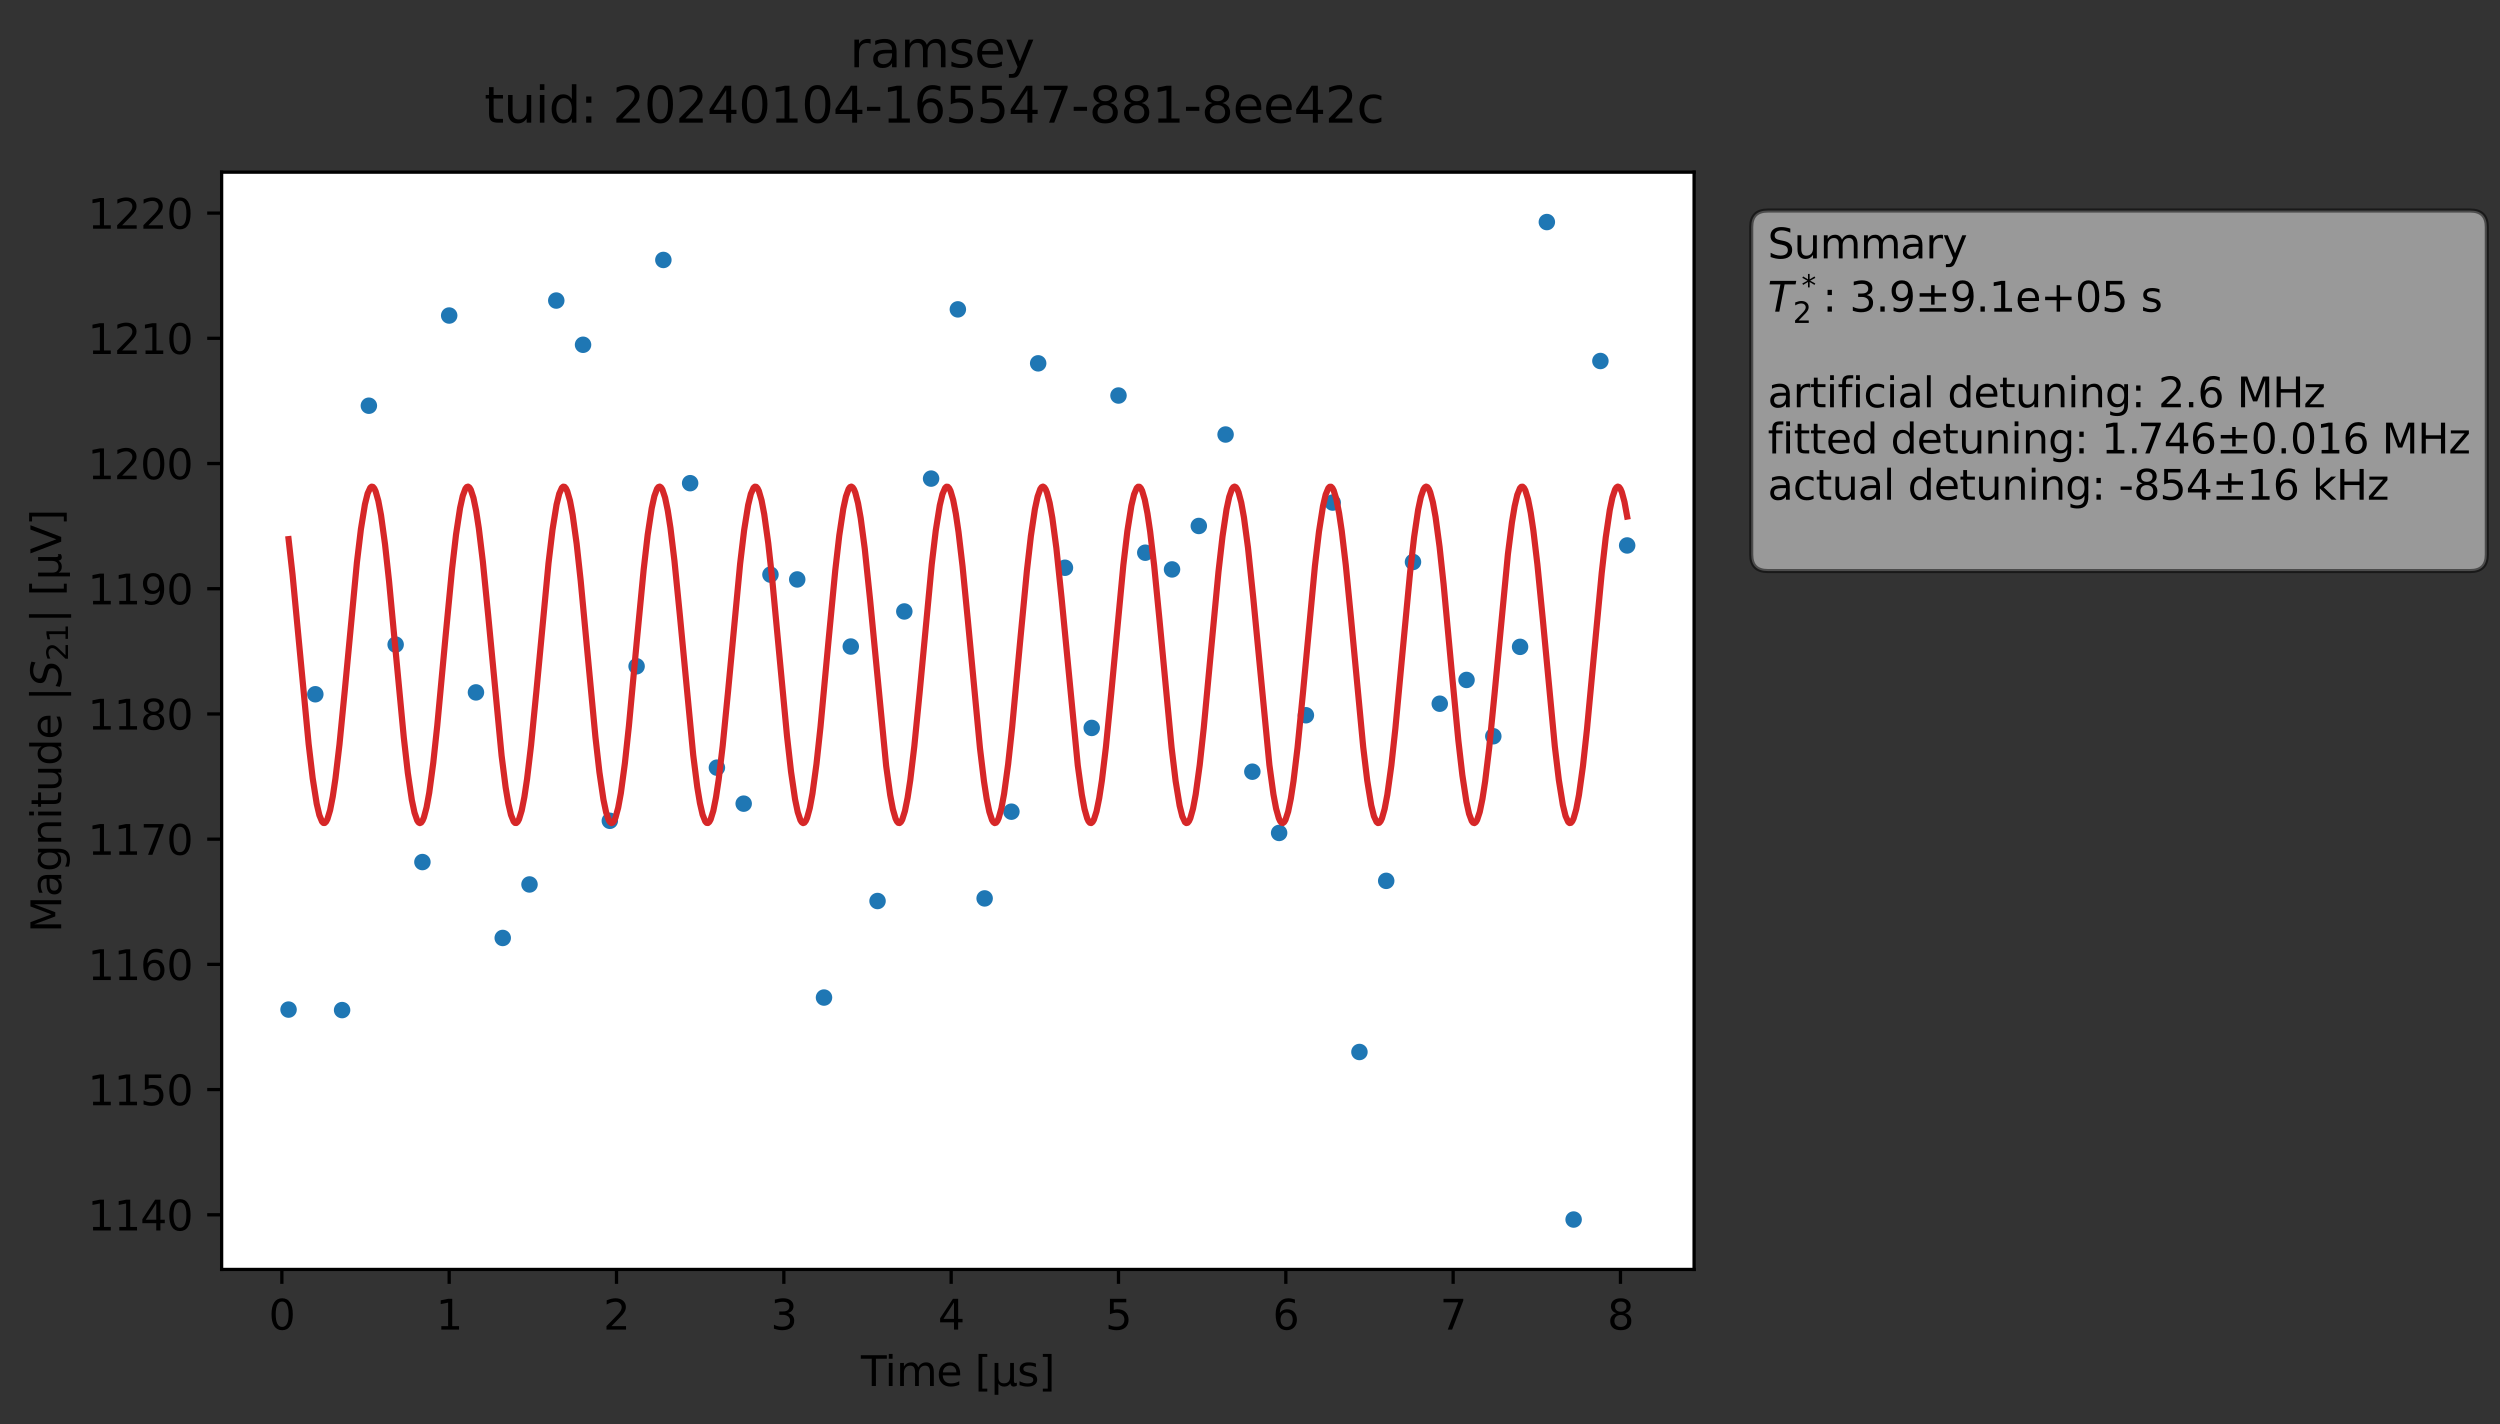 <?xml version="1.0" encoding="utf-8" standalone="no"?>
<!DOCTYPE svg PUBLIC "-//W3C//DTD SVG 1.1//EN"
  "http://www.w3.org/Graphics/SVG/1.1/DTD/svg11.dtd">
<svg xmlns:xlink="http://www.w3.org/1999/xlink" width="606.326pt" height="345.428pt" viewBox="0 0 606.326 345.428" xmlns="http://www.w3.org/2000/svg" version="1.1">
 <rect x="0" y="0" width="606.326" height="345.428" fill="#333333" stroke="none"/>
 <defs>
  <style type="text/css">*{stroke-linejoin: round; stroke-linecap: butt}</style>
 </defs>
 <g id="figure_1">
  <g id="patch_1">
   <path d="M 0 345.428 
L 606.326 345.428 
L 606.326 -0 
L 0 -0 
L 0 345.428 
z
" style="fill: none; opacity: 0"/>
  </g>
  <g id="axes_1">
   <g id="patch_2">
    <path d="M 53.75 307.872 
L 410.87 307.872 
L 410.87 41.76 
L 53.75 41.76 
z
" style="fill: #ffffff"/>
   </g>
   <g id="matplotlib.axis_1">
    <g id="xtick_1">
     <g id="line2d_1">
      <defs>
       <path id="m6ee64db534" d="M 0 0 
L 0 3.5 
" style="stroke: #000000; stroke-width: 0.8"/>
      </defs>
      <g>
       <use xlink:href="#m6ee64db534" x="68.359" y="307.872" style="stroke: #000000; stroke-width: 0.8"/>
      </g>
     </g>
     <g id="text_1">
      <!-- 0 -->
      <g transform="translate(65.178 322.47) scale(0.1 -0.1)">
       <defs>
        <path id="DejaVuSans-30" d="M 2034 4250 
Q 1547 4250 1301 3770 
Q 1056 3291 1056 2328 
Q 1056 1369 1301 889 
Q 1547 409 2034 409 
Q 2525 409 2770 889 
Q 3016 1369 3016 2328 
Q 3016 3291 2770 3770 
Q 2525 4250 2034 4250 
z
M 2034 4750 
Q 2819 4750 3233 4129 
Q 3647 3509 3647 2328 
Q 3647 1150 3233 529 
Q 2819 -91 2034 -91 
Q 1250 -91 836 529 
Q 422 1150 422 2328 
Q 422 3509 836 4129 
Q 1250 4750 2034 4750 
z
" transform="scale(0.016)"/>
       </defs>
       <use xlink:href="#DejaVuSans-30"/>
      </g>
     </g>
    </g>
    <g id="xtick_2">
     <g id="line2d_2">
      <g>
       <use xlink:href="#m6ee64db534" x="108.941" y="307.872" style="stroke: #000000; stroke-width: 0.8"/>
      </g>
     </g>
     <g id="text_2">
      <!-- 1 -->
      <g transform="translate(105.76 322.47) scale(0.1 -0.1)">
       <defs>
        <path id="DejaVuSans-31" d="M 794 531 
L 1825 531 
L 1825 4091 
L 703 3866 
L 703 4441 
L 1819 4666 
L 2450 4666 
L 2450 531 
L 3481 531 
L 3481 0 
L 794 0 
L 794 531 
z
" transform="scale(0.016)"/>
       </defs>
       <use xlink:href="#DejaVuSans-31"/>
      </g>
     </g>
    </g>
    <g id="xtick_3">
     <g id="line2d_3">
      <g>
       <use xlink:href="#m6ee64db534" x="149.523" y="307.872" style="stroke: #000000; stroke-width: 0.8"/>
      </g>
     </g>
     <g id="text_3">
      <!-- 2 -->
      <g transform="translate(146.342 322.47) scale(0.1 -0.1)">
       <defs>
        <path id="DejaVuSans-32" d="M 1228 531 
L 3431 531 
L 3431 0 
L 469 0 
L 469 531 
Q 828 903 1448 1529 
Q 2069 2156 2228 2338 
Q 2531 2678 2651 2914 
Q 2772 3150 2772 3378 
Q 2772 3750 2511 3984 
Q 2250 4219 1831 4219 
Q 1534 4219 1204 4116 
Q 875 4013 500 3803 
L 500 4441 
Q 881 4594 1212 4672 
Q 1544 4750 1819 4750 
Q 2544 4750 2975 4387 
Q 3406 4025 3406 3419 
Q 3406 3131 3298 2873 
Q 3191 2616 2906 2266 
Q 2828 2175 2409 1742 
Q 1991 1309 1228 531 
z
" transform="scale(0.016)"/>
       </defs>
       <use xlink:href="#DejaVuSans-32"/>
      </g>
     </g>
    </g>
    <g id="xtick_4">
     <g id="line2d_4">
      <g>
       <use xlink:href="#m6ee64db534" x="190.105" y="307.872" style="stroke: #000000; stroke-width: 0.8"/>
      </g>
     </g>
     <g id="text_4">
      <!-- 3 -->
      <g transform="translate(186.924 322.47) scale(0.1 -0.1)">
       <defs>
        <path id="DejaVuSans-33" d="M 2597 2516 
Q 3050 2419 3304 2112 
Q 3559 1806 3559 1356 
Q 3559 666 3084 287 
Q 2609 -91 1734 -91 
Q 1441 -91 1130 -33 
Q 819 25 488 141 
L 488 750 
Q 750 597 1062 519 
Q 1375 441 1716 441 
Q 2309 441 2620 675 
Q 2931 909 2931 1356 
Q 2931 1769 2642 2001 
Q 2353 2234 1838 2234 
L 1294 2234 
L 1294 2753 
L 1863 2753 
Q 2328 2753 2575 2939 
Q 2822 3125 2822 3475 
Q 2822 3834 2567 4026 
Q 2313 4219 1838 4219 
Q 1578 4219 1281 4162 
Q 984 4106 628 3988 
L 628 4550 
Q 988 4650 1302 4700 
Q 1616 4750 1894 4750 
Q 2613 4750 3031 4423 
Q 3450 4097 3450 3541 
Q 3450 3153 3228 2886 
Q 3006 2619 2597 2516 
z
" transform="scale(0.016)"/>
       </defs>
       <use xlink:href="#DejaVuSans-33"/>
      </g>
     </g>
    </g>
    <g id="xtick_5">
     <g id="line2d_5">
      <g>
       <use xlink:href="#m6ee64db534" x="230.687" y="307.872" style="stroke: #000000; stroke-width: 0.8"/>
      </g>
     </g>
     <g id="text_5">
      <!-- 4 -->
      <g transform="translate(227.505 322.47) scale(0.1 -0.1)">
       <defs>
        <path id="DejaVuSans-34" d="M 2419 4116 
L 825 1625 
L 2419 1625 
L 2419 4116 
z
M 2253 4666 
L 3047 4666 
L 3047 1625 
L 3713 1625 
L 3713 1100 
L 3047 1100 
L 3047 0 
L 2419 0 
L 2419 1100 
L 313 1100 
L 313 1709 
L 2253 4666 
z
" transform="scale(0.016)"/>
       </defs>
       <use xlink:href="#DejaVuSans-34"/>
      </g>
     </g>
    </g>
    <g id="xtick_6">
     <g id="line2d_6">
      <g>
       <use xlink:href="#m6ee64db534" x="271.269" y="307.872" style="stroke: #000000; stroke-width: 0.8"/>
      </g>
     </g>
     <g id="text_6">
      <!-- 5 -->
      <g transform="translate(268.087 322.47) scale(0.1 -0.1)">
       <defs>
        <path id="DejaVuSans-35" d="M 691 4666 
L 3169 4666 
L 3169 4134 
L 1269 4134 
L 1269 2991 
Q 1406 3038 1543 3061 
Q 1681 3084 1819 3084 
Q 2600 3084 3056 2656 
Q 3513 2228 3513 1497 
Q 3513 744 3044 326 
Q 2575 -91 1722 -91 
Q 1428 -91 1123 -41 
Q 819 9 494 109 
L 494 744 
Q 775 591 1075 516 
Q 1375 441 1709 441 
Q 2250 441 2565 725 
Q 2881 1009 2881 1497 
Q 2881 1984 2565 2268 
Q 2250 2553 1709 2553 
Q 1456 2553 1204 2497 
Q 953 2441 691 2322 
L 691 4666 
z
" transform="scale(0.016)"/>
       </defs>
       <use xlink:href="#DejaVuSans-35"/>
      </g>
     </g>
    </g>
    <g id="xtick_7">
     <g id="line2d_7">
      <g>
       <use xlink:href="#m6ee64db534" x="311.85" y="307.872" style="stroke: #000000; stroke-width: 0.8"/>
      </g>
     </g>
     <g id="text_7">
      <!-- 6 -->
      <g transform="translate(308.669 322.47) scale(0.1 -0.1)">
       <defs>
        <path id="DejaVuSans-36" d="M 2113 2584 
Q 1688 2584 1439 2293 
Q 1191 2003 1191 1497 
Q 1191 994 1439 701 
Q 1688 409 2113 409 
Q 2538 409 2786 701 
Q 3034 994 3034 1497 
Q 3034 2003 2786 2293 
Q 2538 2584 2113 2584 
z
M 3366 4563 
L 3366 3988 
Q 3128 4100 2886 4159 
Q 2644 4219 2406 4219 
Q 1781 4219 1451 3797 
Q 1122 3375 1075 2522 
Q 1259 2794 1537 2939 
Q 1816 3084 2150 3084 
Q 2853 3084 3261 2657 
Q 3669 2231 3669 1497 
Q 3669 778 3244 343 
Q 2819 -91 2113 -91 
Q 1303 -91 875 529 
Q 447 1150 447 2328 
Q 447 3434 972 4092 
Q 1497 4750 2381 4750 
Q 2619 4750 2861 4703 
Q 3103 4656 3366 4563 
z
" transform="scale(0.016)"/>
       </defs>
       <use xlink:href="#DejaVuSans-36"/>
      </g>
     </g>
    </g>
    <g id="xtick_8">
     <g id="line2d_8">
      <g>
       <use xlink:href="#m6ee64db534" x="352.432" y="307.872" style="stroke: #000000; stroke-width: 0.8"/>
      </g>
     </g>
     <g id="text_8">
      <!-- 7 -->
      <g transform="translate(349.251 322.47) scale(0.1 -0.1)">
       <defs>
        <path id="DejaVuSans-37" d="M 525 4666 
L 3525 4666 
L 3525 4397 
L 1831 0 
L 1172 0 
L 2766 4134 
L 525 4134 
L 525 4666 
z
" transform="scale(0.016)"/>
       </defs>
       <use xlink:href="#DejaVuSans-37"/>
      </g>
     </g>
    </g>
    <g id="xtick_9">
     <g id="line2d_9">
      <g>
       <use xlink:href="#m6ee64db534" x="393.014" y="307.872" style="stroke: #000000; stroke-width: 0.8"/>
      </g>
     </g>
     <g id="text_9">
      <!-- 8 -->
      <g transform="translate(389.833 322.47) scale(0.1 -0.1)">
       <defs>
        <path id="DejaVuSans-38" d="M 2034 2216 
Q 1584 2216 1326 1975 
Q 1069 1734 1069 1313 
Q 1069 891 1326 650 
Q 1584 409 2034 409 
Q 2484 409 2743 651 
Q 3003 894 3003 1313 
Q 3003 1734 2745 1975 
Q 2488 2216 2034 2216 
z
M 1403 2484 
Q 997 2584 770 2862 
Q 544 3141 544 3541 
Q 544 4100 942 4425 
Q 1341 4750 2034 4750 
Q 2731 4750 3128 4425 
Q 3525 4100 3525 3541 
Q 3525 3141 3298 2862 
Q 3072 2584 2669 2484 
Q 3125 2378 3379 2068 
Q 3634 1759 3634 1313 
Q 3634 634 3220 271 
Q 2806 -91 2034 -91 
Q 1263 -91 848 271 
Q 434 634 434 1313 
Q 434 1759 690 2068 
Q 947 2378 1403 2484 
z
M 1172 3481 
Q 1172 3119 1398 2916 
Q 1625 2713 2034 2713 
Q 2441 2713 2670 2916 
Q 2900 3119 2900 3481 
Q 2900 3844 2670 4047 
Q 2441 4250 2034 4250 
Q 1625 4250 1398 4047 
Q 1172 3844 1172 3481 
z
" transform="scale(0.016)"/>
       </defs>
       <use xlink:href="#DejaVuSans-38"/>
      </g>
     </g>
    </g>
    <g id="text_10">
     <!-- Time [μs] -->
     <g transform="translate(208.8 336.149) scale(0.1 -0.1)">
      <defs>
       <path id="DejaVuSans-54" d="M -19 4666 
L 3928 4666 
L 3928 4134 
L 2272 4134 
L 2272 0 
L 1638 0 
L 1638 4134 
L -19 4134 
L -19 4666 
z
" transform="scale(0.016)"/>
       <path id="DejaVuSans-69" d="M 603 3500 
L 1178 3500 
L 1178 0 
L 603 0 
L 603 3500 
z
M 603 4863 
L 1178 4863 
L 1178 4134 
L 603 4134 
L 603 4863 
z
" transform="scale(0.016)"/>
       <path id="DejaVuSans-6d" d="M 3328 2828 
Q 3544 3216 3844 3400 
Q 4144 3584 4550 3584 
Q 5097 3584 5394 3201 
Q 5691 2819 5691 2113 
L 5691 0 
L 5113 0 
L 5113 2094 
Q 5113 2597 4934 2840 
Q 4756 3084 4391 3084 
Q 3944 3084 3684 2787 
Q 3425 2491 3425 1978 
L 3425 0 
L 2847 0 
L 2847 2094 
Q 2847 2600 2669 2842 
Q 2491 3084 2119 3084 
Q 1678 3084 1418 2786 
Q 1159 2488 1159 1978 
L 1159 0 
L 581 0 
L 581 3500 
L 1159 3500 
L 1159 2956 
Q 1356 3278 1631 3431 
Q 1906 3584 2284 3584 
Q 2666 3584 2933 3390 
Q 3200 3197 3328 2828 
z
" transform="scale(0.016)"/>
       <path id="DejaVuSans-65" d="M 3597 1894 
L 3597 1613 
L 953 1613 
Q 991 1019 1311 708 
Q 1631 397 2203 397 
Q 2534 397 2845 478 
Q 3156 559 3463 722 
L 3463 178 
Q 3153 47 2828 -22 
Q 2503 -91 2169 -91 
Q 1331 -91 842 396 
Q 353 884 353 1716 
Q 353 2575 817 3079 
Q 1281 3584 2069 3584 
Q 2775 3584 3186 3129 
Q 3597 2675 3597 1894 
z
M 3022 2063 
Q 3016 2534 2758 2815 
Q 2500 3097 2075 3097 
Q 1594 3097 1305 2825 
Q 1016 2553 972 2059 
L 3022 2063 
z
" transform="scale(0.016)"/>
       <path id="DejaVuSans-20" transform="scale(0.016)"/>
       <path id="DejaVuSans-5b" d="M 550 4863 
L 1875 4863 
L 1875 4416 
L 1125 4416 
L 1125 -397 
L 1875 -397 
L 1875 -844 
L 550 -844 
L 550 4863 
z
" transform="scale(0.016)"/>
       <path id="DejaVuSans-3bc" d="M 544 -1331 
L 544 3500 
L 1119 3500 
L 1119 1325 
Q 1119 872 1334 640 
Q 1550 409 1972 409 
Q 2434 409 2667 671 
Q 2900 934 2900 1459 
L 2900 3500 
L 3475 3500 
L 3475 806 
Q 3475 619 3529 530 
Q 3584 441 3700 441 
Q 3728 441 3778 458 
Q 3828 475 3916 513 
L 3916 50 
Q 3788 -22 3673 -56 
Q 3559 -91 3450 -91 
Q 3234 -91 3106 31 
Q 2978 153 2931 403 
Q 2775 156 2548 32 
Q 2322 -91 2016 -91 
Q 1697 -91 1473 31 
Q 1250 153 1119 397 
L 1119 -1331 
L 544 -1331 
z
" transform="scale(0.016)"/>
       <path id="DejaVuSans-73" d="M 2834 3397 
L 2834 2853 
Q 2591 2978 2328 3040 
Q 2066 3103 1784 3103 
Q 1356 3103 1142 2972 
Q 928 2841 928 2578 
Q 928 2378 1081 2264 
Q 1234 2150 1697 2047 
L 1894 2003 
Q 2506 1872 2764 1633 
Q 3022 1394 3022 966 
Q 3022 478 2636 193 
Q 2250 -91 1575 -91 
Q 1294 -91 989 -36 
Q 684 19 347 128 
L 347 722 
Q 666 556 975 473 
Q 1284 391 1588 391 
Q 1994 391 2212 530 
Q 2431 669 2431 922 
Q 2431 1156 2273 1281 
Q 2116 1406 1581 1522 
L 1381 1569 
Q 847 1681 609 1914 
Q 372 2147 372 2553 
Q 372 3047 722 3315 
Q 1072 3584 1716 3584 
Q 2034 3584 2315 3537 
Q 2597 3491 2834 3397 
z
" transform="scale(0.016)"/>
       <path id="DejaVuSans-5d" d="M 1947 4863 
L 1947 -844 
L 622 -844 
L 622 -397 
L 1369 -397 
L 1369 4416 
L 622 4416 
L 622 4863 
L 1947 4863 
z
" transform="scale(0.016)"/>
      </defs>
      <use xlink:href="#DejaVuSans-54"/>
      <use xlink:href="#DejaVuSans-69" x="57.959"/>
      <use xlink:href="#DejaVuSans-6d" x="85.742"/>
      <use xlink:href="#DejaVuSans-65" x="183.154"/>
      <use xlink:href="#DejaVuSans-20" x="244.678"/>
      <use xlink:href="#DejaVuSans-5b" x="276.465"/>
      <use xlink:href="#DejaVuSans-3bc" x="315.479"/>
      <use xlink:href="#DejaVuSans-73" x="379.102"/>
      <use xlink:href="#DejaVuSans-5d" x="431.201"/>
     </g>
    </g>
   </g>
   <g id="matplotlib.axis_2">
    <g id="ytick_1">
     <g id="line2d_10">
      <defs>
       <path id="m82c3695851" d="M 0 0 
L -3.5 0 
" style="stroke: #000000; stroke-width: 0.8"/>
      </defs>
      <g>
       <use xlink:href="#m82c3695851" x="53.75" y="294.625" style="stroke: #000000; stroke-width: 0.8"/>
      </g>
     </g>
     <g id="text_11">
      <!-- 1140 -->
      <g transform="translate(21.3 298.425) scale(0.1 -0.1)">
       <use xlink:href="#DejaVuSans-31"/>
       <use xlink:href="#DejaVuSans-31" x="63.623"/>
       <use xlink:href="#DejaVuSans-34" x="127.246"/>
       <use xlink:href="#DejaVuSans-30" x="190.869"/>
      </g>
     </g>
    </g>
    <g id="ytick_2">
     <g id="line2d_11">
      <g>
       <use xlink:href="#m82c3695851" x="53.75" y="264.257" style="stroke: #000000; stroke-width: 0.8"/>
      </g>
     </g>
     <g id="text_12">
      <!-- 1150 -->
      <g transform="translate(21.3 268.057) scale(0.1 -0.1)">
       <use xlink:href="#DejaVuSans-31"/>
       <use xlink:href="#DejaVuSans-31" x="63.623"/>
       <use xlink:href="#DejaVuSans-35" x="127.246"/>
       <use xlink:href="#DejaVuSans-30" x="190.869"/>
      </g>
     </g>
    </g>
    <g id="ytick_3">
     <g id="line2d_12">
      <g>
       <use xlink:href="#m82c3695851" x="53.75" y="233.89" style="stroke: #000000; stroke-width: 0.8"/>
      </g>
     </g>
     <g id="text_13">
      <!-- 1160 -->
      <g transform="translate(21.3 237.689) scale(0.1 -0.1)">
       <use xlink:href="#DejaVuSans-31"/>
       <use xlink:href="#DejaVuSans-31" x="63.623"/>
       <use xlink:href="#DejaVuSans-36" x="127.246"/>
       <use xlink:href="#DejaVuSans-30" x="190.869"/>
      </g>
     </g>
    </g>
    <g id="ytick_4">
     <g id="line2d_13">
      <g>
       <use xlink:href="#m82c3695851" x="53.75" y="203.522" style="stroke: #000000; stroke-width: 0.8"/>
      </g>
     </g>
     <g id="text_14">
      <!-- 1170 -->
      <g transform="translate(21.3 207.321) scale(0.1 -0.1)">
       <use xlink:href="#DejaVuSans-31"/>
       <use xlink:href="#DejaVuSans-31" x="63.623"/>
       <use xlink:href="#DejaVuSans-37" x="127.246"/>
       <use xlink:href="#DejaVuSans-30" x="190.869"/>
      </g>
     </g>
    </g>
    <g id="ytick_5">
     <g id="line2d_14">
      <g>
       <use xlink:href="#m82c3695851" x="53.75" y="173.154" style="stroke: #000000; stroke-width: 0.8"/>
      </g>
     </g>
     <g id="text_15">
      <!-- 1180 -->
      <g transform="translate(21.3 176.953) scale(0.1 -0.1)">
       <use xlink:href="#DejaVuSans-31"/>
       <use xlink:href="#DejaVuSans-31" x="63.623"/>
       <use xlink:href="#DejaVuSans-38" x="127.246"/>
       <use xlink:href="#DejaVuSans-30" x="190.869"/>
      </g>
     </g>
    </g>
    <g id="ytick_6">
     <g id="line2d_15">
      <g>
       <use xlink:href="#m82c3695851" x="53.75" y="142.786" style="stroke: #000000; stroke-width: 0.8"/>
      </g>
     </g>
     <g id="text_16">
      <!-- 1190 -->
      <g transform="translate(21.3 146.585) scale(0.1 -0.1)">
       <defs>
        <path id="DejaVuSans-39" d="M 703 97 
L 703 672 
Q 941 559 1184 500 
Q 1428 441 1663 441 
Q 2288 441 2617 861 
Q 2947 1281 2994 2138 
Q 2813 1869 2534 1725 
Q 2256 1581 1919 1581 
Q 1219 1581 811 2004 
Q 403 2428 403 3163 
Q 403 3881 828 4315 
Q 1253 4750 1959 4750 
Q 2769 4750 3195 4129 
Q 3622 3509 3622 2328 
Q 3622 1225 3098 567 
Q 2575 -91 1691 -91 
Q 1453 -91 1209 -44 
Q 966 3 703 97 
z
M 1959 2075 
Q 2384 2075 2632 2365 
Q 2881 2656 2881 3163 
Q 2881 3666 2632 3958 
Q 2384 4250 1959 4250 
Q 1534 4250 1286 3958 
Q 1038 3666 1038 3163 
Q 1038 2656 1286 2365 
Q 1534 2075 1959 2075 
z
" transform="scale(0.016)"/>
       </defs>
       <use xlink:href="#DejaVuSans-31"/>
       <use xlink:href="#DejaVuSans-31" x="63.623"/>
       <use xlink:href="#DejaVuSans-39" x="127.246"/>
       <use xlink:href="#DejaVuSans-30" x="190.869"/>
      </g>
     </g>
    </g>
    <g id="ytick_7">
     <g id="line2d_16">
      <g>
       <use xlink:href="#m82c3695851" x="53.75" y="112.418" style="stroke: #000000; stroke-width: 0.8"/>
      </g>
     </g>
     <g id="text_17">
      <!-- 1200 -->
      <g transform="translate(21.3 116.217) scale(0.1 -0.1)">
       <use xlink:href="#DejaVuSans-31"/>
       <use xlink:href="#DejaVuSans-32" x="63.623"/>
       <use xlink:href="#DejaVuSans-30" x="127.246"/>
       <use xlink:href="#DejaVuSans-30" x="190.869"/>
      </g>
     </g>
    </g>
    <g id="ytick_8">
     <g id="line2d_17">
      <g>
       <use xlink:href="#m82c3695851" x="53.75" y="82.05" style="stroke: #000000; stroke-width: 0.8"/>
      </g>
     </g>
     <g id="text_18">
      <!-- 1210 -->
      <g transform="translate(21.3 85.849) scale(0.1 -0.1)">
       <use xlink:href="#DejaVuSans-31"/>
       <use xlink:href="#DejaVuSans-32" x="63.623"/>
       <use xlink:href="#DejaVuSans-31" x="127.246"/>
       <use xlink:href="#DejaVuSans-30" x="190.869"/>
      </g>
     </g>
    </g>
    <g id="ytick_9">
     <g id="line2d_18">
      <g>
       <use xlink:href="#m82c3695851" x="53.75" y="51.682" style="stroke: #000000; stroke-width: 0.8"/>
      </g>
     </g>
     <g id="text_19">
      <!-- 1220 -->
      <g transform="translate(21.3 55.481) scale(0.1 -0.1)">
       <use xlink:href="#DejaVuSans-31"/>
       <use xlink:href="#DejaVuSans-32" x="63.623"/>
       <use xlink:href="#DejaVuSans-32" x="127.246"/>
       <use xlink:href="#DejaVuSans-30" x="190.869"/>
      </g>
     </g>
    </g>
    <g id="text_20">
     <!-- Magnitude |$S_{21}|$ [μV] -->
     <g transform="translate(14.9 226.166) rotate(-90) scale(0.1 -0.1)">
      <defs>
       <path id="DejaVuSans-4d" d="M 628 4666 
L 1569 4666 
L 2759 1491 
L 3956 4666 
L 4897 4666 
L 4897 0 
L 4281 0 
L 4281 4097 
L 3078 897 
L 2444 897 
L 1241 4097 
L 1241 0 
L 628 0 
L 628 4666 
z
" transform="scale(0.016)"/>
       <path id="DejaVuSans-61" d="M 2194 1759 
Q 1497 1759 1228 1600 
Q 959 1441 959 1056 
Q 959 750 1161 570 
Q 1363 391 1709 391 
Q 2188 391 2477 730 
Q 2766 1069 2766 1631 
L 2766 1759 
L 2194 1759 
z
M 3341 1997 
L 3341 0 
L 2766 0 
L 2766 531 
Q 2569 213 2275 61 
Q 1981 -91 1556 -91 
Q 1019 -91 701 211 
Q 384 513 384 1019 
Q 384 1609 779 1909 
Q 1175 2209 1959 2209 
L 2766 2209 
L 2766 2266 
Q 2766 2663 2505 2880 
Q 2244 3097 1772 3097 
Q 1472 3097 1187 3025 
Q 903 2953 641 2809 
L 641 3341 
Q 956 3463 1253 3523 
Q 1550 3584 1831 3584 
Q 2591 3584 2966 3190 
Q 3341 2797 3341 1997 
z
" transform="scale(0.016)"/>
       <path id="DejaVuSans-67" d="M 2906 1791 
Q 2906 2416 2648 2759 
Q 2391 3103 1925 3103 
Q 1463 3103 1205 2759 
Q 947 2416 947 1791 
Q 947 1169 1205 825 
Q 1463 481 1925 481 
Q 2391 481 2648 825 
Q 2906 1169 2906 1791 
z
M 3481 434 
Q 3481 -459 3084 -895 
Q 2688 -1331 1869 -1331 
Q 1566 -1331 1297 -1286 
Q 1028 -1241 775 -1147 
L 775 -588 
Q 1028 -725 1275 -790 
Q 1522 -856 1778 -856 
Q 2344 -856 2625 -561 
Q 2906 -266 2906 331 
L 2906 616 
Q 2728 306 2450 153 
Q 2172 0 1784 0 
Q 1141 0 747 490 
Q 353 981 353 1791 
Q 353 2603 747 3093 
Q 1141 3584 1784 3584 
Q 2172 3584 2450 3431 
Q 2728 3278 2906 2969 
L 2906 3500 
L 3481 3500 
L 3481 434 
z
" transform="scale(0.016)"/>
       <path id="DejaVuSans-6e" d="M 3513 2113 
L 3513 0 
L 2938 0 
L 2938 2094 
Q 2938 2591 2744 2837 
Q 2550 3084 2163 3084 
Q 1697 3084 1428 2787 
Q 1159 2491 1159 1978 
L 1159 0 
L 581 0 
L 581 3500 
L 1159 3500 
L 1159 2956 
Q 1366 3272 1645 3428 
Q 1925 3584 2291 3584 
Q 2894 3584 3203 3211 
Q 3513 2838 3513 2113 
z
" transform="scale(0.016)"/>
       <path id="DejaVuSans-74" d="M 1172 4494 
L 1172 3500 
L 2356 3500 
L 2356 3053 
L 1172 3053 
L 1172 1153 
Q 1172 725 1289 603 
Q 1406 481 1766 481 
L 2356 481 
L 2356 0 
L 1766 0 
Q 1100 0 847 248 
Q 594 497 594 1153 
L 594 3053 
L 172 3053 
L 172 3500 
L 594 3500 
L 594 4494 
L 1172 4494 
z
" transform="scale(0.016)"/>
       <path id="DejaVuSans-75" d="M 544 1381 
L 544 3500 
L 1119 3500 
L 1119 1403 
Q 1119 906 1312 657 
Q 1506 409 1894 409 
Q 2359 409 2629 706 
Q 2900 1003 2900 1516 
L 2900 3500 
L 3475 3500 
L 3475 0 
L 2900 0 
L 2900 538 
Q 2691 219 2414 64 
Q 2138 -91 1772 -91 
Q 1169 -91 856 284 
Q 544 659 544 1381 
z
M 1991 3584 
L 1991 3584 
z
" transform="scale(0.016)"/>
       <path id="DejaVuSans-64" d="M 2906 2969 
L 2906 4863 
L 3481 4863 
L 3481 0 
L 2906 0 
L 2906 525 
Q 2725 213 2448 61 
Q 2172 -91 1784 -91 
Q 1150 -91 751 415 
Q 353 922 353 1747 
Q 353 2572 751 3078 
Q 1150 3584 1784 3584 
Q 2172 3584 2448 3432 
Q 2725 3281 2906 2969 
z
M 947 1747 
Q 947 1113 1208 752 
Q 1469 391 1925 391 
Q 2381 391 2643 752 
Q 2906 1113 2906 1747 
Q 2906 2381 2643 2742 
Q 2381 3103 1925 3103 
Q 1469 3103 1208 2742 
Q 947 2381 947 1747 
z
" transform="scale(0.016)"/>
       <path id="DejaVuSans-7c" d="M 1344 4891 
L 1344 -1509 
L 813 -1509 
L 813 4891 
L 1344 4891 
z
" transform="scale(0.016)"/>
       <path id="DejaVuSans-Oblique-53" d="M 3859 4513 
L 3738 3897 
Q 3422 4066 3111 4152 
Q 2800 4238 2509 4238 
Q 1944 4238 1609 3991 
Q 1275 3744 1275 3334 
Q 1275 3109 1398 2989 
Q 1522 2869 2034 2731 
L 2413 2638 
Q 3053 2472 3303 2217 
Q 3553 1963 3553 1503 
Q 3553 797 2998 353 
Q 2444 -91 1538 -91 
Q 1166 -91 791 -17 
Q 416 56 38 206 
L 166 856 
Q 513 641 861 531 
Q 1209 422 1556 422 
Q 2147 422 2503 684 
Q 2859 947 2859 1369 
Q 2859 1650 2717 1795 
Q 2575 1941 2106 2059 
L 1728 2156 
Q 1081 2325 845 2545 
Q 609 2766 609 3163 
Q 609 3859 1145 4304 
Q 1681 4750 2541 4750 
Q 2875 4750 3203 4690 
Q 3531 4631 3859 4513 
z
" transform="scale(0.016)"/>
       <path id="DejaVuSans-56" d="M 1831 0 
L 50 4666 
L 709 4666 
L 2188 738 
L 3669 4666 
L 4325 4666 
L 2547 0 
L 1831 0 
z
" transform="scale(0.016)"/>
      </defs>
      <use xlink:href="#DejaVuSans-4d" transform="translate(0 0.578)"/>
      <use xlink:href="#DejaVuSans-61" transform="translate(86.279 0.578)"/>
      <use xlink:href="#DejaVuSans-67" transform="translate(147.559 0.578)"/>
      <use xlink:href="#DejaVuSans-6e" transform="translate(211.035 0.578)"/>
      <use xlink:href="#DejaVuSans-69" transform="translate(274.414 0.578)"/>
      <use xlink:href="#DejaVuSans-74" transform="translate(302.197 0.578)"/>
      <use xlink:href="#DejaVuSans-75" transform="translate(341.406 0.578)"/>
      <use xlink:href="#DejaVuSans-64" transform="translate(404.785 0.578)"/>
      <use xlink:href="#DejaVuSans-65" transform="translate(468.262 0.578)"/>
      <use xlink:href="#DejaVuSans-20" transform="translate(529.785 0.578)"/>
      <use xlink:href="#DejaVuSans-7c" transform="translate(561.572 0.578)"/>
      <use xlink:href="#DejaVuSans-Oblique-53" transform="translate(595.264 0.578)"/>
      <use xlink:href="#DejaVuSans-32" transform="translate(658.74 -15.828) scale(0.7)"/>
      <use xlink:href="#DejaVuSans-31" transform="translate(703.276 -15.828) scale(0.7)"/>
      <use xlink:href="#DejaVuSans-7c" transform="translate(750.547 0.578)"/>
      <use xlink:href="#DejaVuSans-20" transform="translate(784.238 0.578)"/>
      <use xlink:href="#DejaVuSans-5b" transform="translate(816.025 0.578)"/>
      <use xlink:href="#DejaVuSans-3bc" transform="translate(855.039 0.578)"/>
      <use xlink:href="#DejaVuSans-56" transform="translate(918.662 0.578)"/>
      <use xlink:href="#DejaVuSans-5d" transform="translate(987.07 0.578)"/>
     </g>
    </g>
   </g>
   <g id="line2d_19">
    <defs>
     <path id="m2c5ecb6ce7" d="M 0 1.5 
C 0.398 1.5 0.779 1.342 1.061 1.061 
C 1.342 0.779 1.5 0.398 1.5 0 
C 1.5 -0.398 1.342 -0.779 1.061 -1.061 
C 0.779 -1.342 0.398 -1.5 0 -1.5 
C -0.398 -1.5 -0.779 -1.342 -1.061 -1.061 
C -1.342 -0.779 -1.5 -0.398 -1.5 0 
C -1.5 0.398 -1.342 0.779 -1.061 1.061 
C -0.779 1.342 -0.398 1.5 0 1.5 
z
" style="stroke: #1f77b4"/>
    </defs>
    <g clip-path="url(#pabbfb2eefd)">
     <use xlink:href="#m2c5ecb6ce7" x="69.983" y="244.857" style="fill: #1f77b4; stroke: #1f77b4"/>
     <use xlink:href="#m2c5ecb6ce7" x="76.476" y="168.38" style="fill: #1f77b4; stroke: #1f77b4"/>
     <use xlink:href="#m2c5ecb6ce7" x="82.969" y="244.979" style="fill: #1f77b4; stroke: #1f77b4"/>
     <use xlink:href="#m2c5ecb6ce7" x="89.462" y="98.399" style="fill: #1f77b4; stroke: #1f77b4"/>
     <use xlink:href="#m2c5ecb6ce7" x="95.955" y="156.33" style="fill: #1f77b4; stroke: #1f77b4"/>
     <use xlink:href="#m2c5ecb6ce7" x="102.448" y="209.077" style="fill: #1f77b4; stroke: #1f77b4"/>
     <use xlink:href="#m2c5ecb6ce7" x="108.941" y="76.527" style="fill: #1f77b4; stroke: #1f77b4"/>
     <use xlink:href="#m2c5ecb6ce7" x="115.434" y="167.928" style="fill: #1f77b4; stroke: #1f77b4"/>
     <use xlink:href="#m2c5ecb6ce7" x="121.927" y="227.485" style="fill: #1f77b4; stroke: #1f77b4"/>
     <use xlink:href="#m2c5ecb6ce7" x="128.421" y="214.508" style="fill: #1f77b4; stroke: #1f77b4"/>
     <use xlink:href="#m2c5ecb6ce7" x="134.914" y="72.894" style="fill: #1f77b4; stroke: #1f77b4"/>
     <use xlink:href="#m2c5ecb6ce7" x="141.407" y="83.618" style="fill: #1f77b4; stroke: #1f77b4"/>
     <use xlink:href="#m2c5ecb6ce7" x="147.9" y="199.069" style="fill: #1f77b4; stroke: #1f77b4"/>
     <use xlink:href="#m2c5ecb6ce7" x="154.393" y="161.594" style="fill: #1f77b4; stroke: #1f77b4"/>
     <use xlink:href="#m2c5ecb6ce7" x="160.886" y="63.047" style="fill: #1f77b4; stroke: #1f77b4"/>
     <use xlink:href="#m2c5ecb6ce7" x="167.379" y="117.185" style="fill: #1f77b4; stroke: #1f77b4"/>
     <use xlink:href="#m2c5ecb6ce7" x="173.872" y="186.18" style="fill: #1f77b4; stroke: #1f77b4"/>
     <use xlink:href="#m2c5ecb6ce7" x="180.365" y="194.911" style="fill: #1f77b4; stroke: #1f77b4"/>
     <use xlink:href="#m2c5ecb6ce7" x="186.858" y="139.365" style="fill: #1f77b4; stroke: #1f77b4"/>
     <use xlink:href="#m2c5ecb6ce7" x="193.351" y="140.532" style="fill: #1f77b4; stroke: #1f77b4"/>
     <use xlink:href="#m2c5ecb6ce7" x="199.845" y="241.938" style="fill: #1f77b4; stroke: #1f77b4"/>
     <use xlink:href="#m2c5ecb6ce7" x="206.338" y="156.804" style="fill: #1f77b4; stroke: #1f77b4"/>
     <use xlink:href="#m2c5ecb6ce7" x="212.831" y="218.524" style="fill: #1f77b4; stroke: #1f77b4"/>
     <use xlink:href="#m2c5ecb6ce7" x="219.324" y="148.298" style="fill: #1f77b4; stroke: #1f77b4"/>
     <use xlink:href="#m2c5ecb6ce7" x="225.817" y="116.075" style="fill: #1f77b4; stroke: #1f77b4"/>
     <use xlink:href="#m2c5ecb6ce7" x="232.31" y="75.032" style="fill: #1f77b4; stroke: #1f77b4"/>
     <use xlink:href="#m2c5ecb6ce7" x="238.803" y="217.892" style="fill: #1f77b4; stroke: #1f77b4"/>
     <use xlink:href="#m2c5ecb6ce7" x="245.296" y="196.857" style="fill: #1f77b4; stroke: #1f77b4"/>
     <use xlink:href="#m2c5ecb6ce7" x="251.789" y="88.121" style="fill: #1f77b4; stroke: #1f77b4"/>
     <use xlink:href="#m2c5ecb6ce7" x="258.282" y="137.697" style="fill: #1f77b4; stroke: #1f77b4"/>
     <use xlink:href="#m2c5ecb6ce7" x="264.775" y="176.545" style="fill: #1f77b4; stroke: #1f77b4"/>
     <use xlink:href="#m2c5ecb6ce7" x="271.269" y="95.928" style="fill: #1f77b4; stroke: #1f77b4"/>
     <use xlink:href="#m2c5ecb6ce7" x="277.762" y="134.047" style="fill: #1f77b4; stroke: #1f77b4"/>
     <use xlink:href="#m2c5ecb6ce7" x="284.255" y="138.102" style="fill: #1f77b4; stroke: #1f77b4"/>
     <use xlink:href="#m2c5ecb6ce7" x="290.748" y="127.564" style="fill: #1f77b4; stroke: #1f77b4"/>
     <use xlink:href="#m2c5ecb6ce7" x="297.241" y="105.385" style="fill: #1f77b4; stroke: #1f77b4"/>
     <use xlink:href="#m2c5ecb6ce7" x="303.734" y="187.159" style="fill: #1f77b4; stroke: #1f77b4"/>
     <use xlink:href="#m2c5ecb6ce7" x="310.227" y="202.012" style="fill: #1f77b4; stroke: #1f77b4"/>
     <use xlink:href="#m2c5ecb6ce7" x="316.72" y="173.469" style="fill: #1f77b4; stroke: #1f77b4"/>
     <use xlink:href="#m2c5ecb6ce7" x="323.213" y="121.89" style="fill: #1f77b4; stroke: #1f77b4"/>
     <use xlink:href="#m2c5ecb6ce7" x="329.706" y="255.14" style="fill: #1f77b4; stroke: #1f77b4"/>
     <use xlink:href="#m2c5ecb6ce7" x="336.199" y="213.633" style="fill: #1f77b4; stroke: #1f77b4"/>
     <use xlink:href="#m2c5ecb6ce7" x="342.693" y="136.299" style="fill: #1f77b4; stroke: #1f77b4"/>
     <use xlink:href="#m2c5ecb6ce7" x="349.186" y="170.67" style="fill: #1f77b4; stroke: #1f77b4"/>
     <use xlink:href="#m2c5ecb6ce7" x="355.679" y="164.907" style="fill: #1f77b4; stroke: #1f77b4"/>
     <use xlink:href="#m2c5ecb6ce7" x="362.172" y="178.563" style="fill: #1f77b4; stroke: #1f77b4"/>
     <use xlink:href="#m2c5ecb6ce7" x="368.665" y="156.882" style="fill: #1f77b4; stroke: #1f77b4"/>
     <use xlink:href="#m2c5ecb6ce7" x="375.158" y="53.856" style="fill: #1f77b4; stroke: #1f77b4"/>
     <use xlink:href="#m2c5ecb6ce7" x="381.651" y="295.776" style="fill: #1f77b4; stroke: #1f77b4"/>
     <use xlink:href="#m2c5ecb6ce7" x="388.144" y="87.554" style="fill: #1f77b4; stroke: #1f77b4"/>
     <use xlink:href="#m2c5ecb6ce7" x="394.637" y="132.291" style="fill: #1f77b4; stroke: #1f77b4"/>
    </g>
   </g>
   <g id="line2d_20">
    <path d="M 69.983 130.753 
L 70.958 139.439 
L 72.583 156.551 
L 74.857 180.473 
L 75.832 188.737 
L 76.807 194.935 
L 77.457 197.701 
L 78.107 199.27 
L 78.432 199.59 
L 78.757 199.594 
L 79.082 199.285 
L 79.407 198.663 
L 80.057 196.505 
L 80.707 193.187 
L 81.357 188.811 
L 82.332 180.565 
L 83.632 167.35 
L 86.557 136.454 
L 87.532 128.335 
L 88.507 122.321 
L 89.157 119.693 
L 89.806 118.27 
L 90.131 118.025 
L 90.456 118.095 
L 90.781 118.479 
L 91.106 119.174 
L 91.756 121.474 
L 92.406 124.924 
L 93.381 132.014 
L 94.356 140.955 
L 95.981 158.253 
L 97.931 178.856 
L 98.906 187.426 
L 99.881 194.02 
L 100.531 197.088 
L 101.181 198.978 
L 101.506 199.461 
L 101.831 199.631 
L 102.156 199.486 
L 102.481 199.028 
L 102.806 198.26 
L 103.456 195.819 
L 104.106 192.238 
L 105.081 184.982 
L 106.055 175.92 
L 108.005 154.961 
L 109.63 138.051 
L 110.605 129.618 
L 111.58 123.201 
L 112.23 120.269 
L 112.88 118.523 
L 113.205 118.114 
L 113.53 118.019 
L 113.855 118.239 
L 114.18 118.771 
L 114.83 120.756 
L 115.48 123.913 
L 116.13 128.145 
L 117.105 136.215 
L 118.405 149.29 
L 121.654 183.282 
L 122.629 190.947 
L 123.279 194.852 
L 123.929 197.647 
L 124.579 199.246 
L 124.904 199.581 
L 125.229 199.602 
L 125.554 199.308 
L 125.879 198.701 
L 126.529 196.573 
L 127.179 193.283 
L 127.829 188.931 
L 128.804 180.716 
L 130.104 167.524 
L 133.029 136.603 
L 134.004 128.454 
L 134.979 122.401 
L 135.629 119.744 
L 136.279 118.29 
L 136.604 118.03 
L 136.929 118.084 
L 137.253 118.453 
L 137.578 119.133 
L 138.228 121.403 
L 138.878 124.825 
L 139.853 131.88 
L 140.828 140.795 
L 142.453 158.075 
L 144.403 178.7 
L 145.378 187.298 
L 146.353 193.93 
L 147.003 197.026 
L 147.653 198.946 
L 147.978 199.445 
L 148.303 199.63 
L 148.628 199.501 
L 148.953 199.058 
L 149.278 198.305 
L 149.928 195.893 
L 150.578 192.34 
L 151.553 185.119 
L 152.528 176.082 
L 154.477 155.138 
L 156.102 138.205 
L 157.077 129.742 
L 158.052 123.288 
L 158.702 120.327 
L 159.352 118.552 
L 159.677 118.127 
L 160.002 118.016 
L 160.327 118.22 
L 160.652 118.737 
L 161.302 120.692 
L 161.952 123.821 
L 162.602 128.028 
L 163.577 136.067 
L 164.877 149.117 
L 168.127 183.139 
L 169.101 190.837 
L 169.751 194.768 
L 170.401 197.591 
L 171.051 199.222 
L 171.376 199.572 
L 171.701 199.608 
L 172.026 199.33 
L 172.351 198.739 
L 173.001 196.64 
L 173.651 193.378 
L 174.301 189.051 
L 175.276 180.866 
L 176.576 167.698 
L 179.501 136.753 
L 180.476 128.573 
L 181.451 122.481 
L 182.101 119.796 
L 182.751 118.311 
L 183.076 118.035 
L 183.401 118.074 
L 183.726 118.427 
L 184.051 119.092 
L 184.701 121.332 
L 185.35 124.727 
L 186.325 131.746 
L 187.3 140.635 
L 188.925 157.897 
L 190.875 178.544 
L 191.85 187.17 
L 192.825 193.839 
L 193.475 196.963 
L 194.125 198.913 
L 194.45 199.427 
L 194.775 199.628 
L 195.1 199.515 
L 195.425 199.088 
L 195.75 198.35 
L 196.4 195.967 
L 197.05 192.442 
L 198.025 185.255 
L 199 176.243 
L 200.949 155.315 
L 202.574 138.359 
L 203.549 129.868 
L 204.524 123.376 
L 205.174 120.387 
L 205.824 118.581 
L 206.149 118.141 
L 206.474 118.015 
L 206.799 118.203 
L 207.124 118.704 
L 207.449 119.515 
L 208.099 122.038 
L 208.749 125.693 
L 209.724 133.044 
L 211.024 145.509 
L 214.924 185.787 
L 215.899 192.836 
L 216.548 196.253 
L 217.198 198.519 
L 217.523 199.196 
L 217.848 199.562 
L 218.173 199.614 
L 218.498 199.351 
L 218.823 198.775 
L 219.473 196.707 
L 220.123 193.472 
L 220.773 189.17 
L 221.748 181.015 
L 223.048 167.872 
L 225.973 136.903 
L 226.948 128.693 
L 227.923 122.563 
L 228.573 119.848 
L 229.223 118.333 
L 229.548 118.042 
L 229.873 118.065 
L 230.198 118.402 
L 230.523 119.051 
L 231.173 121.262 
L 231.823 124.63 
L 232.472 129.05 
L 233.447 137.348 
L 234.747 150.605 
L 237.672 181.455 
L 238.647 189.519 
L 239.297 193.747 
L 239.947 196.899 
L 240.597 198.879 
L 240.922 199.409 
L 241.247 199.626 
L 241.572 199.528 
L 241.897 199.116 
L 242.222 198.394 
L 242.872 196.041 
L 243.522 192.542 
L 244.497 185.39 
L 245.472 176.404 
L 247.422 155.493 
L 249.046 138.513 
L 250.021 129.993 
L 250.996 123.464 
L 251.646 120.447 
L 252.296 118.611 
L 252.621 118.155 
L 252.946 118.013 
L 253.271 118.186 
L 253.596 118.672 
L 253.921 119.468 
L 254.571 121.961 
L 255.221 125.589 
L 256.196 132.906 
L 257.496 145.34 
L 261.396 185.653 
L 262.371 192.737 
L 263.021 196.182 
L 263.671 198.477 
L 263.996 199.17 
L 264.32 199.551 
L 264.645 199.618 
L 264.97 199.371 
L 265.295 198.811 
L 265.945 196.773 
L 266.595 193.566 
L 267.245 189.289 
L 268.22 181.165 
L 269.52 168.045 
L 272.445 137.054 
L 273.42 128.813 
L 274.395 122.645 
L 275.045 119.901 
L 275.695 118.356 
L 276.02 118.049 
L 276.345 118.056 
L 276.67 118.378 
L 276.995 119.012 
L 277.645 121.193 
L 278.295 124.533 
L 278.945 128.928 
L 279.92 137.197 
L 281.219 150.431 
L 284.144 181.306 
L 285.119 189.402 
L 286.094 195.386 
L 286.744 197.991 
L 287.394 199.39 
L 287.719 199.622 
L 288.044 199.54 
L 288.369 199.144 
L 288.694 198.437 
L 289.344 196.114 
L 289.994 192.642 
L 290.969 185.525 
L 291.944 176.564 
L 293.569 159.252 
L 295.519 138.668 
L 296.493 130.12 
L 297.468 123.554 
L 298.118 120.508 
L 298.768 118.642 
L 299.093 118.171 
L 299.418 118.013 
L 299.743 118.17 
L 300.068 118.64 
L 300.393 119.421 
L 301.043 121.885 
L 301.693 125.486 
L 302.668 132.769 
L 303.968 145.172 
L 307.868 185.519 
L 308.843 192.637 
L 309.493 196.11 
L 310.143 198.435 
L 310.468 199.143 
L 310.793 199.54 
L 311.118 199.623 
L 311.443 199.391 
L 311.767 198.846 
L 312.417 196.838 
L 313.067 193.659 
L 313.717 189.407 
L 314.692 181.314 
L 315.992 168.219 
L 318.917 137.205 
L 319.892 128.934 
L 320.867 122.728 
L 321.517 119.955 
L 322.167 118.379 
L 322.492 118.057 
L 322.817 118.048 
L 323.142 118.355 
L 323.467 118.973 
L 324.117 121.124 
L 324.767 124.437 
L 325.417 128.807 
L 326.392 137.046 
L 327.691 150.257 
L 330.616 181.157 
L 331.591 189.284 
L 332.566 195.306 
L 333.216 197.94 
L 333.866 199.37 
L 334.191 199.618 
L 334.516 199.552 
L 334.841 199.171 
L 335.166 198.479 
L 335.816 196.186 
L 336.466 192.742 
L 337.441 185.66 
L 338.416 176.725 
L 340.041 159.43 
L 341.991 138.823 
L 342.966 130.247 
L 343.94 123.644 
L 344.59 120.57 
L 345.24 118.674 
L 345.565 118.187 
L 345.89 118.013 
L 346.215 118.155 
L 346.54 118.61 
L 346.865 119.375 
L 347.515 121.809 
L 348.165 125.384 
L 349.14 132.632 
L 350.115 141.689 
L 352.065 162.645 
L 353.69 179.56 
L 354.665 188 
L 355.64 194.425 
L 356.29 197.363 
L 356.94 199.115 
L 357.265 199.527 
L 357.59 199.626 
L 357.915 199.41 
L 358.24 198.881 
L 358.89 196.902 
L 359.539 193.751 
L 360.189 189.525 
L 361.164 181.462 
L 362.464 168.392 
L 365.714 134.394 
L 366.689 126.721 
L 367.339 122.811 
L 367.989 120.01 
L 368.639 118.403 
L 368.964 118.065 
L 369.289 118.041 
L 369.614 118.332 
L 369.939 118.935 
L 370.589 121.057 
L 371.239 124.341 
L 371.889 128.687 
L 372.864 136.896 
L 374.164 150.082 
L 377.088 181.008 
L 378.063 189.165 
L 379.038 195.226 
L 379.688 197.889 
L 380.338 199.35 
L 380.663 199.613 
L 380.988 199.562 
L 381.313 199.197 
L 381.638 198.521 
L 382.288 196.257 
L 382.938 192.84 
L 383.913 185.794 
L 384.888 176.885 
L 386.513 159.609 
L 388.463 138.978 
L 389.438 130.374 
L 390.413 123.734 
L 391.062 120.632 
L 391.712 118.706 
L 392.037 118.204 
L 392.362 118.015 
L 392.687 118.14 
L 393.012 118.58 
L 393.337 119.33 
L 393.987 121.735 
L 394.637 125.282 
L 394.637 125.282 
" clip-path="url(#pabbfb2eefd)" style="fill: none; stroke: #d62728; stroke-width: 1.5; stroke-linecap: square"/>
   </g>
   <g id="patch_3">
    <path d="M 53.75 307.872 
L 53.75 41.76 
" style="fill: none; stroke: #000000; stroke-width: 0.8; stroke-linejoin: miter; stroke-linecap: square"/>
   </g>
   <g id="patch_4">
    <path d="M 410.87 307.872 
L 410.87 41.76 
" style="fill: none; stroke: #000000; stroke-width: 0.8; stroke-linejoin: miter; stroke-linecap: square"/>
   </g>
   <g id="patch_5">
    <path d="M 53.75 307.872 
L 410.87 307.872 
" style="fill: none; stroke: #000000; stroke-width: 0.8; stroke-linejoin: miter; stroke-linecap: square"/>
   </g>
   <g id="patch_6">
    <path d="M 53.75 41.76 
L 410.87 41.76 
" style="fill: none; stroke: #000000; stroke-width: 0.8; stroke-linejoin: miter; stroke-linecap: square"/>
   </g>
   <g id="text_21">
    <g id="patch_7">
     <path d="M 428.726 138.497 
L 599.126 138.497 
Q 603.126 138.497 603.126 134.497 
L 603.126 55.066 
Q 603.126 51.066 599.126 51.066 
L 428.726 51.066 
Q 424.726 51.066 424.726 55.066 
L 424.726 134.497 
Q 424.726 138.497 428.726 138.497 
z
" style="fill: #ffffff; opacity: 0.5; stroke: #000000; stroke-linejoin: miter"/>
    </g>
    <!-- Summary -->
    <g transform="translate(428.726 62.664) scale(0.1 -0.1)">
     <defs>
      <path id="DejaVuSans-53" d="M 3425 4513 
L 3425 3897 
Q 3066 4069 2747 4153 
Q 2428 4238 2131 4238 
Q 1616 4238 1336 4038 
Q 1056 3838 1056 3469 
Q 1056 3159 1242 3001 
Q 1428 2844 1947 2747 
L 2328 2669 
Q 3034 2534 3370 2195 
Q 3706 1856 3706 1288 
Q 3706 609 3251 259 
Q 2797 -91 1919 -91 
Q 1588 -91 1214 -16 
Q 841 59 441 206 
L 441 856 
Q 825 641 1194 531 
Q 1563 422 1919 422 
Q 2459 422 2753 634 
Q 3047 847 3047 1241 
Q 3047 1584 2836 1778 
Q 2625 1972 2144 2069 
L 1759 2144 
Q 1053 2284 737 2584 
Q 422 2884 422 3419 
Q 422 4038 858 4394 
Q 1294 4750 2059 4750 
Q 2388 4750 2728 4690 
Q 3069 4631 3425 4513 
z
" transform="scale(0.016)"/>
      <path id="DejaVuSans-72" d="M 2631 2963 
Q 2534 3019 2420 3045 
Q 2306 3072 2169 3072 
Q 1681 3072 1420 2755 
Q 1159 2438 1159 1844 
L 1159 0 
L 581 0 
L 581 3500 
L 1159 3500 
L 1159 2956 
Q 1341 3275 1631 3429 
Q 1922 3584 2338 3584 
Q 2397 3584 2469 3576 
Q 2541 3569 2628 3553 
L 2631 2963 
z
" transform="scale(0.016)"/>
      <path id="DejaVuSans-79" d="M 2059 -325 
Q 1816 -950 1584 -1140 
Q 1353 -1331 966 -1331 
L 506 -1331 
L 506 -850 
L 844 -850 
Q 1081 -850 1212 -737 
Q 1344 -625 1503 -206 
L 1606 56 
L 191 3500 
L 800 3500 
L 1894 763 
L 2988 3500 
L 3597 3500 
L 2059 -325 
z
" transform="scale(0.016)"/>
     </defs>
     <use xlink:href="#DejaVuSans-53"/>
     <use xlink:href="#DejaVuSans-75" x="63.477"/>
     <use xlink:href="#DejaVuSans-6d" x="126.855"/>
     <use xlink:href="#DejaVuSans-6d" x="224.268"/>
     <use xlink:href="#DejaVuSans-61" x="321.68"/>
     <use xlink:href="#DejaVuSans-72" x="382.959"/>
     <use xlink:href="#DejaVuSans-79" x="424.072"/>
    </g>
    <!-- $T_2^*$: 3.9$\pm$9.1e+05 s -->
    <g transform="translate(428.726 75.664) scale(0.1 -0.1)">
     <defs>
      <path id="DejaVuSans-Oblique-54" d="M 378 4666 
L 4325 4666 
L 4225 4134 
L 2559 4134 
L 1759 0 
L 1125 0 
L 1925 4134 
L 275 4134 
L 378 4666 
z
" transform="scale(0.016)"/>
      <path id="DejaVuSans-2a" d="M 3009 3897 
L 1888 3291 
L 3009 2681 
L 2828 2375 
L 1778 3009 
L 1778 1831 
L 1422 1831 
L 1422 3009 
L 372 2375 
L 191 2681 
L 1313 3291 
L 191 3897 
L 372 4206 
L 1422 3572 
L 1422 4750 
L 1778 4750 
L 1778 3572 
L 2828 4206 
L 3009 3897 
z
" transform="scale(0.016)"/>
      <path id="DejaVuSans-3a" d="M 750 794 
L 1409 794 
L 1409 0 
L 750 0 
L 750 794 
z
M 750 3309 
L 1409 3309 
L 1409 2516 
L 750 2516 
L 750 3309 
z
" transform="scale(0.016)"/>
      <path id="DejaVuSans-2e" d="M 684 794 
L 1344 794 
L 1344 0 
L 684 0 
L 684 794 
z
" transform="scale(0.016)"/>
      <path id="DejaVuSans-b1" d="M 2944 4013 
L 2944 2803 
L 4684 2803 
L 4684 2272 
L 2944 2272 
L 2944 1063 
L 2419 1063 
L 2419 2272 
L 678 2272 
L 678 2803 
L 2419 2803 
L 2419 4013 
L 2944 4013 
z
M 678 531 
L 4684 531 
L 4684 0 
L 678 0 
L 678 531 
z
" transform="scale(0.016)"/>
      <path id="DejaVuSans-2b" d="M 2944 4013 
L 2944 2272 
L 4684 2272 
L 4684 1741 
L 2944 1741 
L 2944 0 
L 2419 0 
L 2419 1741 
L 678 1741 
L 678 2272 
L 2419 2272 
L 2419 4013 
L 2944 4013 
z
" transform="scale(0.016)"/>
     </defs>
     <use xlink:href="#DejaVuSans-Oblique-54" transform="translate(0 0.766)"/>
     <use xlink:href="#DejaVuSans-2a" transform="translate(81.738 39.047) scale(0.7)"/>
     <use xlink:href="#DejaVuSans-32" transform="translate(61.084 -26.578) scale(0.7)"/>
     <use xlink:href="#DejaVuSans-3a" transform="translate(133.111 0.766)"/>
     <use xlink:href="#DejaVuSans-20" transform="translate(166.802 0.766)"/>
     <use xlink:href="#DejaVuSans-33" transform="translate(198.589 0.766)"/>
     <use xlink:href="#DejaVuSans-2e" transform="translate(262.212 0.766)"/>
     <use xlink:href="#DejaVuSans-39" transform="translate(293.999 0.766)"/>
     <use xlink:href="#DejaVuSans-b1" transform="translate(357.622 0.766)"/>
     <use xlink:href="#DejaVuSans-39" transform="translate(441.411 0.766)"/>
     <use xlink:href="#DejaVuSans-2e" transform="translate(505.034 0.766)"/>
     <use xlink:href="#DejaVuSans-31" transform="translate(536.821 0.766)"/>
     <use xlink:href="#DejaVuSans-65" transform="translate(600.445 0.766)"/>
     <use xlink:href="#DejaVuSans-2b" transform="translate(661.968 0.766)"/>
     <use xlink:href="#DejaVuSans-30" transform="translate(745.757 0.766)"/>
     <use xlink:href="#DejaVuSans-35" transform="translate(809.38 0.766)"/>
     <use xlink:href="#DejaVuSans-20" transform="translate(873.003 0.766)"/>
     <use xlink:href="#DejaVuSans-73" transform="translate(904.79 0.766)"/>
    </g>
    <!--  -->
    <g transform="translate(428.726 87.582) scale(0.1 -0.1)"/>
    <!-- artificial detuning: 2.6 MHz -->
    <g transform="translate(428.726 98.78) scale(0.1 -0.1)">
     <defs>
      <path id="DejaVuSans-66" d="M 2375 4863 
L 2375 4384 
L 1825 4384 
Q 1516 4384 1395 4259 
Q 1275 4134 1275 3809 
L 1275 3500 
L 2222 3500 
L 2222 3053 
L 1275 3053 
L 1275 0 
L 697 0 
L 697 3053 
L 147 3053 
L 147 3500 
L 697 3500 
L 697 3744 
Q 697 4328 969 4595 
Q 1241 4863 1831 4863 
L 2375 4863 
z
" transform="scale(0.016)"/>
      <path id="DejaVuSans-63" d="M 3122 3366 
L 3122 2828 
Q 2878 2963 2633 3030 
Q 2388 3097 2138 3097 
Q 1578 3097 1268 2742 
Q 959 2388 959 1747 
Q 959 1106 1268 751 
Q 1578 397 2138 397 
Q 2388 397 2633 464 
Q 2878 531 3122 666 
L 3122 134 
Q 2881 22 2623 -34 
Q 2366 -91 2075 -91 
Q 1284 -91 818 406 
Q 353 903 353 1747 
Q 353 2603 823 3093 
Q 1294 3584 2113 3584 
Q 2378 3584 2631 3529 
Q 2884 3475 3122 3366 
z
" transform="scale(0.016)"/>
      <path id="DejaVuSans-6c" d="M 603 4863 
L 1178 4863 
L 1178 0 
L 603 0 
L 603 4863 
z
" transform="scale(0.016)"/>
      <path id="DejaVuSans-48" d="M 628 4666 
L 1259 4666 
L 1259 2753 
L 3553 2753 
L 3553 4666 
L 4184 4666 
L 4184 0 
L 3553 0 
L 3553 2222 
L 1259 2222 
L 1259 0 
L 628 0 
L 628 4666 
z
" transform="scale(0.016)"/>
      <path id="DejaVuSans-7a" d="M 353 3500 
L 3084 3500 
L 3084 2975 
L 922 459 
L 3084 459 
L 3084 0 
L 275 0 
L 275 525 
L 2438 3041 
L 353 3041 
L 353 3500 
z
" transform="scale(0.016)"/>
     </defs>
     <use xlink:href="#DejaVuSans-61"/>
     <use xlink:href="#DejaVuSans-72" x="61.279"/>
     <use xlink:href="#DejaVuSans-74" x="102.393"/>
     <use xlink:href="#DejaVuSans-69" x="141.602"/>
     <use xlink:href="#DejaVuSans-66" x="169.385"/>
     <use xlink:href="#DejaVuSans-69" x="204.59"/>
     <use xlink:href="#DejaVuSans-63" x="232.373"/>
     <use xlink:href="#DejaVuSans-69" x="287.354"/>
     <use xlink:href="#DejaVuSans-61" x="315.137"/>
     <use xlink:href="#DejaVuSans-6c" x="376.416"/>
     <use xlink:href="#DejaVuSans-20" x="404.199"/>
     <use xlink:href="#DejaVuSans-64" x="435.986"/>
     <use xlink:href="#DejaVuSans-65" x="499.463"/>
     <use xlink:href="#DejaVuSans-74" x="560.986"/>
     <use xlink:href="#DejaVuSans-75" x="600.195"/>
     <use xlink:href="#DejaVuSans-6e" x="663.574"/>
     <use xlink:href="#DejaVuSans-69" x="726.953"/>
     <use xlink:href="#DejaVuSans-6e" x="754.736"/>
     <use xlink:href="#DejaVuSans-67" x="818.115"/>
     <use xlink:href="#DejaVuSans-3a" x="881.592"/>
     <use xlink:href="#DejaVuSans-20" x="915.283"/>
     <use xlink:href="#DejaVuSans-32" x="947.07"/>
     <use xlink:href="#DejaVuSans-2e" x="1010.693"/>
     <use xlink:href="#DejaVuSans-36" x="1042.48"/>
     <use xlink:href="#DejaVuSans-20" x="1106.104"/>
     <use xlink:href="#DejaVuSans-4d" x="1137.891"/>
     <use xlink:href="#DejaVuSans-48" x="1224.17"/>
     <use xlink:href="#DejaVuSans-7a" x="1299.365"/>
    </g>
    <!-- fitted detuning: 1.746$\pm$0.016 MHz -->
    <g transform="translate(428.726 109.979) scale(0.1 -0.1)">
     <use xlink:href="#DejaVuSans-66" transform="translate(0 0.016)"/>
     <use xlink:href="#DejaVuSans-69" transform="translate(35.205 0.016)"/>
     <use xlink:href="#DejaVuSans-74" transform="translate(62.988 0.016)"/>
     <use xlink:href="#DejaVuSans-74" transform="translate(102.197 0.016)"/>
     <use xlink:href="#DejaVuSans-65" transform="translate(141.406 0.016)"/>
     <use xlink:href="#DejaVuSans-64" transform="translate(202.93 0.016)"/>
     <use xlink:href="#DejaVuSans-20" transform="translate(266.406 0.016)"/>
     <use xlink:href="#DejaVuSans-64" transform="translate(298.193 0.016)"/>
     <use xlink:href="#DejaVuSans-65" transform="translate(361.67 0.016)"/>
     <use xlink:href="#DejaVuSans-74" transform="translate(423.193 0.016)"/>
     <use xlink:href="#DejaVuSans-75" transform="translate(462.402 0.016)"/>
     <use xlink:href="#DejaVuSans-6e" transform="translate(525.781 0.016)"/>
     <use xlink:href="#DejaVuSans-69" transform="translate(589.16 0.016)"/>
     <use xlink:href="#DejaVuSans-6e" transform="translate(616.943 0.016)"/>
     <use xlink:href="#DejaVuSans-67" transform="translate(680.322 0.016)"/>
     <use xlink:href="#DejaVuSans-3a" transform="translate(743.799 0.016)"/>
     <use xlink:href="#DejaVuSans-20" transform="translate(777.49 0.016)"/>
     <use xlink:href="#DejaVuSans-31" transform="translate(809.277 0.016)"/>
     <use xlink:href="#DejaVuSans-2e" transform="translate(872.9 0.016)"/>
     <use xlink:href="#DejaVuSans-37" transform="translate(896.938 0.016)"/>
     <use xlink:href="#DejaVuSans-34" transform="translate(960.561 0.016)"/>
     <use xlink:href="#DejaVuSans-36" transform="translate(1024.184 0.016)"/>
     <use xlink:href="#DejaVuSans-b1" transform="translate(1087.807 0.016)"/>
     <use xlink:href="#DejaVuSans-30" transform="translate(1171.596 0.016)"/>
     <use xlink:href="#DejaVuSans-2e" transform="translate(1235.219 0.016)"/>
     <use xlink:href="#DejaVuSans-30" transform="translate(1267.006 0.016)"/>
     <use xlink:href="#DejaVuSans-31" transform="translate(1330.629 0.016)"/>
     <use xlink:href="#DejaVuSans-36" transform="translate(1394.252 0.016)"/>
     <use xlink:href="#DejaVuSans-20" transform="translate(1457.875 0.016)"/>
     <use xlink:href="#DejaVuSans-4d" transform="translate(1489.662 0.016)"/>
     <use xlink:href="#DejaVuSans-48" transform="translate(1575.941 0.016)"/>
     <use xlink:href="#DejaVuSans-7a" transform="translate(1651.137 0.016)"/>
    </g>
    <!-- actual detuning: -854$\pm$16 kHz -->
    <g transform="translate(428.726 121.199) scale(0.1 -0.1)">
     <defs>
      <path id="DejaVuSans-2d" d="M 313 2009 
L 1997 2009 
L 1997 1497 
L 313 1497 
L 313 2009 
z
" transform="scale(0.016)"/>
      <path id="DejaVuSans-6b" d="M 581 4863 
L 1159 4863 
L 1159 1991 
L 2875 3500 
L 3609 3500 
L 1753 1863 
L 3688 0 
L 2938 0 
L 1159 1709 
L 1159 0 
L 581 0 
L 581 4863 
z
" transform="scale(0.016)"/>
     </defs>
     <use xlink:href="#DejaVuSans-61" transform="translate(0 0.016)"/>
     <use xlink:href="#DejaVuSans-63" transform="translate(61.279 0.016)"/>
     <use xlink:href="#DejaVuSans-74" transform="translate(116.26 0.016)"/>
     <use xlink:href="#DejaVuSans-75" transform="translate(155.469 0.016)"/>
     <use xlink:href="#DejaVuSans-61" transform="translate(218.848 0.016)"/>
     <use xlink:href="#DejaVuSans-6c" transform="translate(280.127 0.016)"/>
     <use xlink:href="#DejaVuSans-20" transform="translate(307.91 0.016)"/>
     <use xlink:href="#DejaVuSans-64" transform="translate(339.697 0.016)"/>
     <use xlink:href="#DejaVuSans-65" transform="translate(403.174 0.016)"/>
     <use xlink:href="#DejaVuSans-74" transform="translate(464.697 0.016)"/>
     <use xlink:href="#DejaVuSans-75" transform="translate(503.906 0.016)"/>
     <use xlink:href="#DejaVuSans-6e" transform="translate(567.285 0.016)"/>
     <use xlink:href="#DejaVuSans-69" transform="translate(630.664 0.016)"/>
     <use xlink:href="#DejaVuSans-6e" transform="translate(658.447 0.016)"/>
     <use xlink:href="#DejaVuSans-67" transform="translate(721.826 0.016)"/>
     <use xlink:href="#DejaVuSans-3a" transform="translate(785.303 0.016)"/>
     <use xlink:href="#DejaVuSans-20" transform="translate(818.994 0.016)"/>
     <use xlink:href="#DejaVuSans-2d" transform="translate(850.781 0.016)"/>
     <use xlink:href="#DejaVuSans-38" transform="translate(886.865 0.016)"/>
     <use xlink:href="#DejaVuSans-35" transform="translate(950.488 0.016)"/>
     <use xlink:href="#DejaVuSans-34" transform="translate(1014.111 0.016)"/>
     <use xlink:href="#DejaVuSans-b1" transform="translate(1077.734 0.016)"/>
     <use xlink:href="#DejaVuSans-31" transform="translate(1161.523 0.016)"/>
     <use xlink:href="#DejaVuSans-36" transform="translate(1225.146 0.016)"/>
     <use xlink:href="#DejaVuSans-20" transform="translate(1288.77 0.016)"/>
     <use xlink:href="#DejaVuSans-6b" transform="translate(1320.557 0.016)"/>
     <use xlink:href="#DejaVuSans-48" transform="translate(1378.467 0.016)"/>
     <use xlink:href="#DejaVuSans-7a" transform="translate(1453.662 0.016)"/>
    </g>
    <!--  -->
    <g transform="translate(428.726 132.417) scale(0.1 -0.1)"/>
   </g>
  </g>
  <g id="text_22">
   <!--  ramsey -->
   <g transform="translate(202.287 16.318) scale(0.12 -0.12)">
    <use xlink:href="#DejaVuSans-20"/>
    <use xlink:href="#DejaVuSans-72" x="31.787"/>
    <use xlink:href="#DejaVuSans-61" x="72.9"/>
    <use xlink:href="#DejaVuSans-6d" x="134.18"/>
    <use xlink:href="#DejaVuSans-73" x="231.592"/>
    <use xlink:href="#DejaVuSans-65" x="283.691"/>
    <use xlink:href="#DejaVuSans-79" x="345.215"/>
   </g>
   <!-- tuid: 20240104-165547-881-8ee42c -->
   <g transform="translate(117.464 29.756) scale(0.12 -0.12)">
    <use xlink:href="#DejaVuSans-74"/>
    <use xlink:href="#DejaVuSans-75" x="39.209"/>
    <use xlink:href="#DejaVuSans-69" x="102.588"/>
    <use xlink:href="#DejaVuSans-64" x="130.371"/>
    <use xlink:href="#DejaVuSans-3a" x="193.848"/>
    <use xlink:href="#DejaVuSans-20" x="227.539"/>
    <use xlink:href="#DejaVuSans-32" x="259.326"/>
    <use xlink:href="#DejaVuSans-30" x="322.949"/>
    <use xlink:href="#DejaVuSans-32" x="386.572"/>
    <use xlink:href="#DejaVuSans-34" x="450.195"/>
    <use xlink:href="#DejaVuSans-30" x="513.818"/>
    <use xlink:href="#DejaVuSans-31" x="577.441"/>
    <use xlink:href="#DejaVuSans-30" x="641.064"/>
    <use xlink:href="#DejaVuSans-34" x="704.688"/>
    <use xlink:href="#DejaVuSans-2d" x="768.311"/>
    <use xlink:href="#DejaVuSans-31" x="804.395"/>
    <use xlink:href="#DejaVuSans-36" x="868.018"/>
    <use xlink:href="#DejaVuSans-35" x="931.641"/>
    <use xlink:href="#DejaVuSans-35" x="995.264"/>
    <use xlink:href="#DejaVuSans-34" x="1058.887"/>
    <use xlink:href="#DejaVuSans-37" x="1122.51"/>
    <use xlink:href="#DejaVuSans-2d" x="1186.133"/>
    <use xlink:href="#DejaVuSans-38" x="1222.217"/>
    <use xlink:href="#DejaVuSans-38" x="1285.84"/>
    <use xlink:href="#DejaVuSans-31" x="1349.463"/>
    <use xlink:href="#DejaVuSans-2d" x="1413.086"/>
    <use xlink:href="#DejaVuSans-38" x="1449.17"/>
    <use xlink:href="#DejaVuSans-65" x="1512.793"/>
    <use xlink:href="#DejaVuSans-65" x="1574.316"/>
    <use xlink:href="#DejaVuSans-34" x="1635.84"/>
    <use xlink:href="#DejaVuSans-32" x="1699.463"/>
    <use xlink:href="#DejaVuSans-63" x="1763.086"/>
   </g>
  </g>
 </g>
 <defs>
  <clipPath id="pabbfb2eefd">
   <rect x="53.75" y="41.76" width="357.12" height="266.112"/>
  </clipPath>
 </defs>
</svg>
